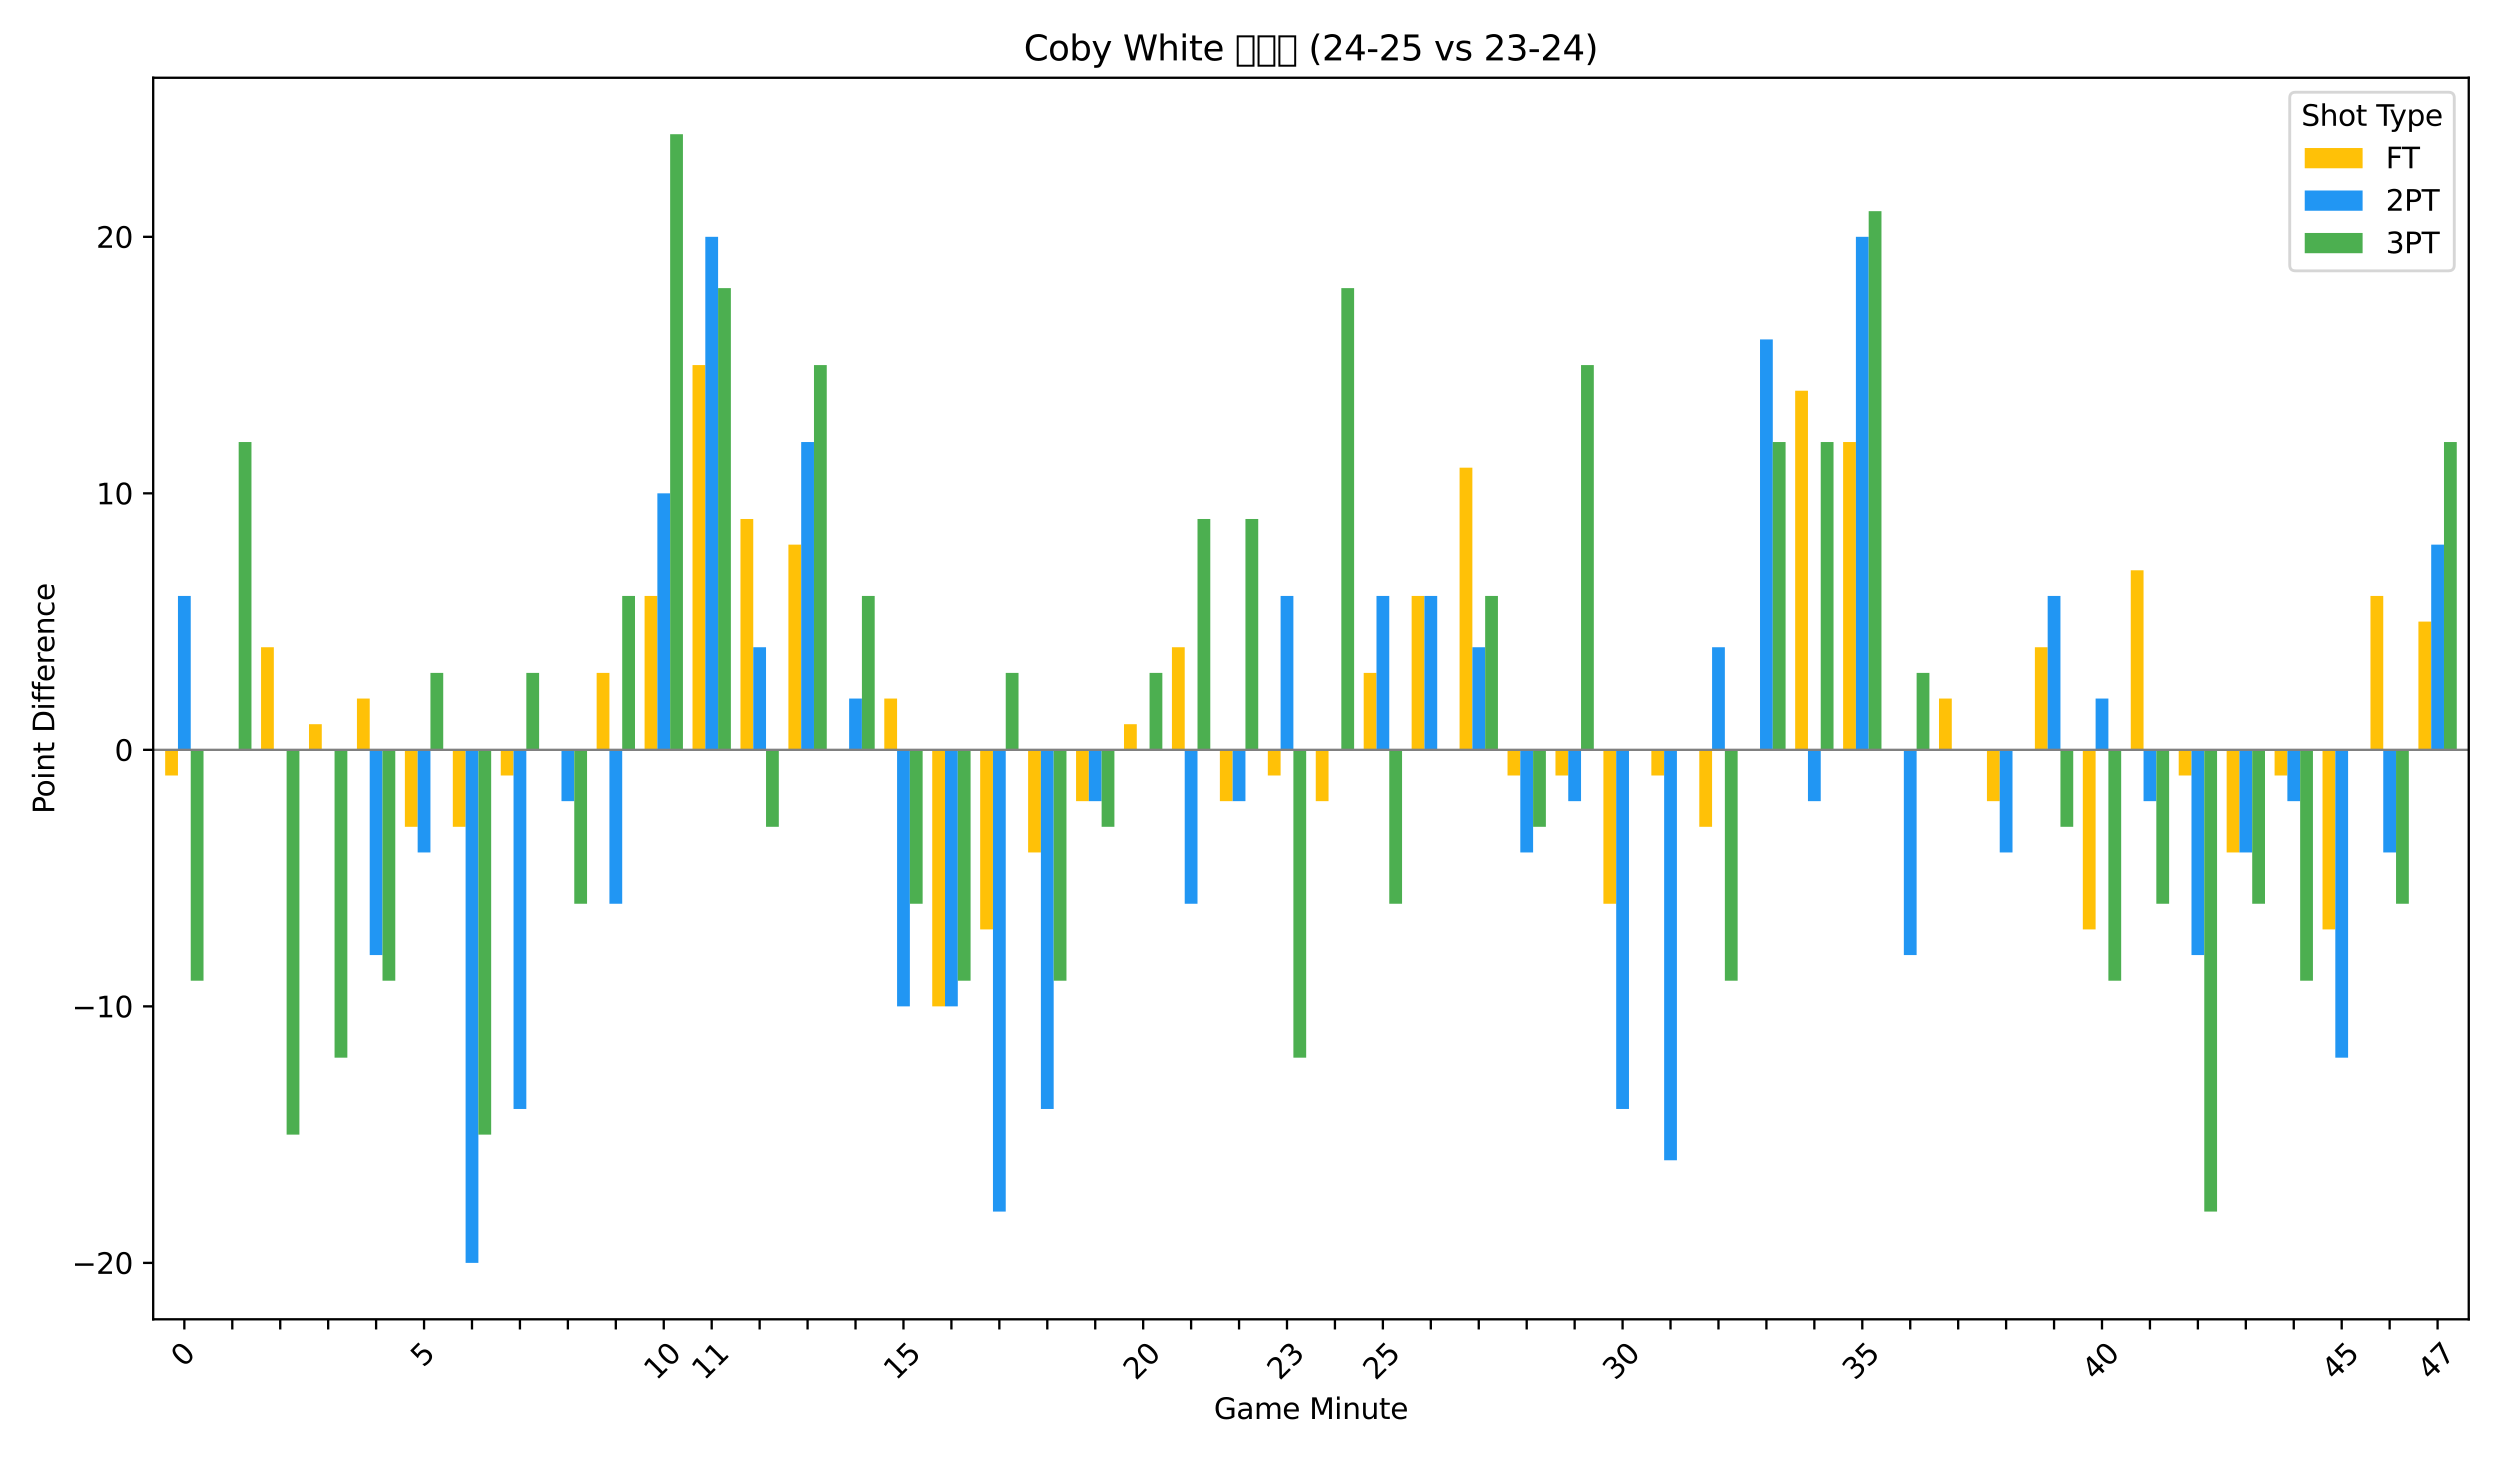 <?xml version="1.0" encoding="utf-8" standalone="no"?>
<!DOCTYPE svg PUBLIC "-//W3C//DTD SVG 1.1//EN"
  "http://www.w3.org/Graphics/SVG/1.1/DTD/svg11.dtd">
<svg xmlns:xlink="http://www.w3.org/1999/xlink" width="864pt" height="504pt" viewBox="0 0 864 504" xmlns="http://www.w3.org/2000/svg" version="1.1">
 <defs>
  <style type="text/css">*{stroke-linejoin: round; stroke-linecap: butt}</style>
 </defs>
 <g id="figure_1">
  <g id="patch_1">
   <path d="M 0 504 
L 864 504 
L 864 0 
L 0 0 
z
" style="fill: #ffffff"/>
  </g>
  <g id="axes_1">
   <g id="patch_2">
    <path d="M 52.94 455.956 
L 853.2 455.956 
L 853.2 26.88 
L 52.94 26.88 
z
" style="fill: #ffffff"/>
   </g>
   <g id="patch_3">
    <path d="M 57.082 259.148 
L 61.5 259.148 
L 61.5 268.013 
L 57.082 268.013 
z
" clip-path="url(#pca1359a732)" style="fill: #ffc107"/>
   </g>
   <g id="patch_4">
    <path d="M 73.651 259.148 
L 78.069 259.148 
L 78.069 259.148 
L 73.651 259.148 
z
" clip-path="url(#pca1359a732)" style="fill: #ffc107"/>
   </g>
   <g id="patch_5">
    <path d="M 90.219 259.148 
L 94.637 259.148 
L 94.637 223.687 
L 90.219 223.687 
z
" clip-path="url(#pca1359a732)" style="fill: #ffc107"/>
   </g>
   <g id="patch_6">
    <path d="M 106.788 259.148 
L 111.206 259.148 
L 111.206 250.283 
L 106.788 250.283 
z
" clip-path="url(#pca1359a732)" style="fill: #ffc107"/>
   </g>
   <g id="patch_7">
    <path d="M 123.356 259.148 
L 127.775 259.148 
L 127.775 241.418 
L 123.356 241.418 
z
" clip-path="url(#pca1359a732)" style="fill: #ffc107"/>
   </g>
   <g id="patch_8">
    <path d="M 139.925 259.148 
L 144.343 259.148 
L 144.343 285.744 
L 139.925 285.744 
z
" clip-path="url(#pca1359a732)" style="fill: #ffc107"/>
   </g>
   <g id="patch_9">
    <path d="M 156.493 259.148 
L 160.912 259.148 
L 160.912 285.744 
L 156.493 285.744 
z
" clip-path="url(#pca1359a732)" style="fill: #ffc107"/>
   </g>
   <g id="patch_10">
    <path d="M 173.062 259.148 
L 177.48 259.148 
L 177.48 268.013 
L 173.062 268.013 
z
" clip-path="url(#pca1359a732)" style="fill: #ffc107"/>
   </g>
   <g id="patch_11">
    <path d="M 189.63 259.148 
L 194.049 259.148 
L 194.049 259.148 
L 189.63 259.148 
z
" clip-path="url(#pca1359a732)" style="fill: #ffc107"/>
   </g>
   <g id="patch_12">
    <path d="M 206.199 259.148 
L 210.617 259.148 
L 210.617 232.553 
L 206.199 232.553 
z
" clip-path="url(#pca1359a732)" style="fill: #ffc107"/>
   </g>
   <g id="patch_13">
    <path d="M 222.767 259.148 
L 227.186 259.148 
L 227.186 205.957 
L 222.767 205.957 
z
" clip-path="url(#pca1359a732)" style="fill: #ffc107"/>
   </g>
   <g id="patch_14">
    <path d="M 239.336 259.148 
L 243.754 259.148 
L 243.754 126.17 
L 239.336 126.17 
z
" clip-path="url(#pca1359a732)" style="fill: #ffc107"/>
   </g>
   <g id="patch_15">
    <path d="M 255.904 259.148 
L 260.323 259.148 
L 260.323 179.361 
L 255.904 179.361 
z
" clip-path="url(#pca1359a732)" style="fill: #ffc107"/>
   </g>
   <g id="patch_16">
    <path d="M 272.473 259.148 
L 276.891 259.148 
L 276.891 188.227 
L 272.473 188.227 
z
" clip-path="url(#pca1359a732)" style="fill: #ffc107"/>
   </g>
   <g id="patch_17">
    <path d="M 289.042 259.148 
L 293.46 259.148 
L 293.46 259.148 
L 289.042 259.148 
z
" clip-path="url(#pca1359a732)" style="fill: #ffc107"/>
   </g>
   <g id="patch_18">
    <path d="M 305.61 259.148 
L 310.028 259.148 
L 310.028 241.418 
L 305.61 241.418 
z
" clip-path="url(#pca1359a732)" style="fill: #ffc107"/>
   </g>
   <g id="patch_19">
    <path d="M 322.179 259.148 
L 326.597 259.148 
L 326.597 347.8 
L 322.179 347.8 
z
" clip-path="url(#pca1359a732)" style="fill: #ffc107"/>
   </g>
   <g id="patch_20">
    <path d="M 338.747 259.148 
L 343.165 259.148 
L 343.165 321.205 
L 338.747 321.205 
z
" clip-path="url(#pca1359a732)" style="fill: #ffc107"/>
   </g>
   <g id="patch_21">
    <path d="M 355.316 259.148 
L 359.734 259.148 
L 359.734 294.609 
L 355.316 294.609 
z
" clip-path="url(#pca1359a732)" style="fill: #ffc107"/>
   </g>
   <g id="patch_22">
    <path d="M 371.884 259.148 
L 376.302 259.148 
L 376.302 276.879 
L 371.884 276.879 
z
" clip-path="url(#pca1359a732)" style="fill: #ffc107"/>
   </g>
   <g id="patch_23">
    <path d="M 388.453 259.148 
L 392.871 259.148 
L 392.871 250.283 
L 388.453 250.283 
z
" clip-path="url(#pca1359a732)" style="fill: #ffc107"/>
   </g>
   <g id="patch_24">
    <path d="M 405.021 259.148 
L 409.44 259.148 
L 409.44 223.687 
L 405.021 223.687 
z
" clip-path="url(#pca1359a732)" style="fill: #ffc107"/>
   </g>
   <g id="patch_25">
    <path d="M 421.59 259.148 
L 426.008 259.148 
L 426.008 276.879 
L 421.59 276.879 
z
" clip-path="url(#pca1359a732)" style="fill: #ffc107"/>
   </g>
   <g id="patch_26">
    <path d="M 438.158 259.148 
L 442.577 259.148 
L 442.577 268.013 
L 438.158 268.013 
z
" clip-path="url(#pca1359a732)" style="fill: #ffc107"/>
   </g>
   <g id="patch_27">
    <path d="M 454.727 259.148 
L 459.145 259.148 
L 459.145 276.879 
L 454.727 276.879 
z
" clip-path="url(#pca1359a732)" style="fill: #ffc107"/>
   </g>
   <g id="patch_28">
    <path d="M 471.295 259.148 
L 475.714 259.148 
L 475.714 232.553 
L 471.295 232.553 
z
" clip-path="url(#pca1359a732)" style="fill: #ffc107"/>
   </g>
   <g id="patch_29">
    <path d="M 487.864 259.148 
L 492.282 259.148 
L 492.282 205.957 
L 487.864 205.957 
z
" clip-path="url(#pca1359a732)" style="fill: #ffc107"/>
   </g>
   <g id="patch_30">
    <path d="M 504.432 259.148 
L 508.851 259.148 
L 508.851 161.631 
L 504.432 161.631 
z
" clip-path="url(#pca1359a732)" style="fill: #ffc107"/>
   </g>
   <g id="patch_31">
    <path d="M 521.001 259.148 
L 525.419 259.148 
L 525.419 268.013 
L 521.001 268.013 
z
" clip-path="url(#pca1359a732)" style="fill: #ffc107"/>
   </g>
   <g id="patch_32">
    <path d="M 537.57 259.148 
L 541.988 259.148 
L 541.988 268.013 
L 537.57 268.013 
z
" clip-path="url(#pca1359a732)" style="fill: #ffc107"/>
   </g>
   <g id="patch_33">
    <path d="M 554.138 259.148 
L 558.556 259.148 
L 558.556 312.339 
L 554.138 312.339 
z
" clip-path="url(#pca1359a732)" style="fill: #ffc107"/>
   </g>
   <g id="patch_34">
    <path d="M 570.707 259.148 
L 575.125 259.148 
L 575.125 268.013 
L 570.707 268.013 
z
" clip-path="url(#pca1359a732)" style="fill: #ffc107"/>
   </g>
   <g id="patch_35">
    <path d="M 587.275 259.148 
L 591.693 259.148 
L 591.693 285.744 
L 587.275 285.744 
z
" clip-path="url(#pca1359a732)" style="fill: #ffc107"/>
   </g>
   <g id="patch_36">
    <path d="M 603.844 259.148 
L 608.262 259.148 
L 608.262 259.148 
L 603.844 259.148 
z
" clip-path="url(#pca1359a732)" style="fill: #ffc107"/>
   </g>
   <g id="patch_37">
    <path d="M 620.412 259.148 
L 624.83 259.148 
L 624.83 135.035 
L 620.412 135.035 
z
" clip-path="url(#pca1359a732)" style="fill: #ffc107"/>
   </g>
   <g id="patch_38">
    <path d="M 636.981 259.148 
L 641.399 259.148 
L 641.399 152.766 
L 636.981 152.766 
z
" clip-path="url(#pca1359a732)" style="fill: #ffc107"/>
   </g>
   <g id="patch_39">
    <path d="M 653.549 259.148 
L 657.967 259.148 
L 657.967 259.148 
L 653.549 259.148 
z
" clip-path="url(#pca1359a732)" style="fill: #ffc107"/>
   </g>
   <g id="patch_40">
    <path d="M 670.118 259.148 
L 674.536 259.148 
L 674.536 241.418 
L 670.118 241.418 
z
" clip-path="url(#pca1359a732)" style="fill: #ffc107"/>
   </g>
   <g id="patch_41">
    <path d="M 686.686 259.148 
L 691.105 259.148 
L 691.105 276.879 
L 686.686 276.879 
z
" clip-path="url(#pca1359a732)" style="fill: #ffc107"/>
   </g>
   <g id="patch_42">
    <path d="M 703.255 259.148 
L 707.673 259.148 
L 707.673 223.687 
L 703.255 223.687 
z
" clip-path="url(#pca1359a732)" style="fill: #ffc107"/>
   </g>
   <g id="patch_43">
    <path d="M 719.823 259.148 
L 724.242 259.148 
L 724.242 321.205 
L 719.823 321.205 
z
" clip-path="url(#pca1359a732)" style="fill: #ffc107"/>
   </g>
   <g id="patch_44">
    <path d="M 736.392 259.148 
L 740.81 259.148 
L 740.81 197.092 
L 736.392 197.092 
z
" clip-path="url(#pca1359a732)" style="fill: #ffc107"/>
   </g>
   <g id="patch_45">
    <path d="M 752.96 259.148 
L 757.379 259.148 
L 757.379 268.013 
L 752.96 268.013 
z
" clip-path="url(#pca1359a732)" style="fill: #ffc107"/>
   </g>
   <g id="patch_46">
    <path d="M 769.529 259.148 
L 773.947 259.148 
L 773.947 294.609 
L 769.529 294.609 
z
" clip-path="url(#pca1359a732)" style="fill: #ffc107"/>
   </g>
   <g id="patch_47">
    <path d="M 786.097 259.148 
L 790.516 259.148 
L 790.516 268.013 
L 786.097 268.013 
z
" clip-path="url(#pca1359a732)" style="fill: #ffc107"/>
   </g>
   <g id="patch_48">
    <path d="M 802.666 259.148 
L 807.084 259.148 
L 807.084 321.205 
L 802.666 321.205 
z
" clip-path="url(#pca1359a732)" style="fill: #ffc107"/>
   </g>
   <g id="patch_49">
    <path d="M 819.235 259.148 
L 823.653 259.148 
L 823.653 205.957 
L 819.235 205.957 
z
" clip-path="url(#pca1359a732)" style="fill: #ffc107"/>
   </g>
   <g id="patch_50">
    <path d="M 835.803 259.148 
L 840.221 259.148 
L 840.221 214.822 
L 835.803 214.822 
z
" clip-path="url(#pca1359a732)" style="fill: #ffc107"/>
   </g>
   <g id="patch_51">
    <path d="M 61.5 259.148 
L 65.919 259.148 
L 65.919 205.957 
L 61.5 205.957 
z
" clip-path="url(#pca1359a732)" style="fill: #2196f3"/>
   </g>
   <g id="patch_52">
    <path d="M 78.069 259.148 
L 82.487 259.148 
L 82.487 259.148 
L 78.069 259.148 
z
" clip-path="url(#pca1359a732)" style="fill: #2196f3"/>
   </g>
   <g id="patch_53">
    <path d="M 94.637 259.148 
L 99.056 259.148 
L 99.056 259.148 
L 94.637 259.148 
z
" clip-path="url(#pca1359a732)" style="fill: #2196f3"/>
   </g>
   <g id="patch_54">
    <path d="M 111.206 259.148 
L 115.624 259.148 
L 115.624 259.148 
L 111.206 259.148 
z
" clip-path="url(#pca1359a732)" style="fill: #2196f3"/>
   </g>
   <g id="patch_55">
    <path d="M 127.775 259.148 
L 132.193 259.148 
L 132.193 330.07 
L 127.775 330.07 
z
" clip-path="url(#pca1359a732)" style="fill: #2196f3"/>
   </g>
   <g id="patch_56">
    <path d="M 144.343 259.148 
L 148.761 259.148 
L 148.761 294.609 
L 144.343 294.609 
z
" clip-path="url(#pca1359a732)" style="fill: #2196f3"/>
   </g>
   <g id="patch_57">
    <path d="M 160.912 259.148 
L 165.33 259.148 
L 165.33 436.452 
L 160.912 436.452 
z
" clip-path="url(#pca1359a732)" style="fill: #2196f3"/>
   </g>
   <g id="patch_58">
    <path d="M 177.48 259.148 
L 181.898 259.148 
L 181.898 383.261 
L 177.48 383.261 
z
" clip-path="url(#pca1359a732)" style="fill: #2196f3"/>
   </g>
   <g id="patch_59">
    <path d="M 194.049 259.148 
L 198.467 259.148 
L 198.467 276.879 
L 194.049 276.879 
z
" clip-path="url(#pca1359a732)" style="fill: #2196f3"/>
   </g>
   <g id="patch_60">
    <path d="M 210.617 259.148 
L 215.035 259.148 
L 215.035 312.339 
L 210.617 312.339 
z
" clip-path="url(#pca1359a732)" style="fill: #2196f3"/>
   </g>
   <g id="patch_61">
    <path d="M 227.186 259.148 
L 231.604 259.148 
L 231.604 170.496 
L 227.186 170.496 
z
" clip-path="url(#pca1359a732)" style="fill: #2196f3"/>
   </g>
   <g id="patch_62">
    <path d="M 243.754 259.148 
L 248.173 259.148 
L 248.173 81.844 
L 243.754 81.844 
z
" clip-path="url(#pca1359a732)" style="fill: #2196f3"/>
   </g>
   <g id="patch_63">
    <path d="M 260.323 259.148 
L 264.741 259.148 
L 264.741 223.687 
L 260.323 223.687 
z
" clip-path="url(#pca1359a732)" style="fill: #2196f3"/>
   </g>
   <g id="patch_64">
    <path d="M 276.891 259.148 
L 281.31 259.148 
L 281.31 152.766 
L 276.891 152.766 
z
" clip-path="url(#pca1359a732)" style="fill: #2196f3"/>
   </g>
   <g id="patch_65">
    <path d="M 293.46 259.148 
L 297.878 259.148 
L 297.878 241.418 
L 293.46 241.418 
z
" clip-path="url(#pca1359a732)" style="fill: #2196f3"/>
   </g>
   <g id="patch_66">
    <path d="M 310.028 259.148 
L 314.447 259.148 
L 314.447 347.8 
L 310.028 347.8 
z
" clip-path="url(#pca1359a732)" style="fill: #2196f3"/>
   </g>
   <g id="patch_67">
    <path d="M 326.597 259.148 
L 331.015 259.148 
L 331.015 347.8 
L 326.597 347.8 
z
" clip-path="url(#pca1359a732)" style="fill: #2196f3"/>
   </g>
   <g id="patch_68">
    <path d="M 343.165 259.148 
L 347.584 259.148 
L 347.584 418.722 
L 343.165 418.722 
z
" clip-path="url(#pca1359a732)" style="fill: #2196f3"/>
   </g>
   <g id="patch_69">
    <path d="M 359.734 259.148 
L 364.152 259.148 
L 364.152 383.261 
L 359.734 383.261 
z
" clip-path="url(#pca1359a732)" style="fill: #2196f3"/>
   </g>
   <g id="patch_70">
    <path d="M 376.302 259.148 
L 380.721 259.148 
L 380.721 276.879 
L 376.302 276.879 
z
" clip-path="url(#pca1359a732)" style="fill: #2196f3"/>
   </g>
   <g id="patch_71">
    <path d="M 392.871 259.148 
L 397.289 259.148 
L 397.289 259.148 
L 392.871 259.148 
z
" clip-path="url(#pca1359a732)" style="fill: #2196f3"/>
   </g>
   <g id="patch_72">
    <path d="M 409.44 259.148 
L 413.858 259.148 
L 413.858 312.339 
L 409.44 312.339 
z
" clip-path="url(#pca1359a732)" style="fill: #2196f3"/>
   </g>
   <g id="patch_73">
    <path d="M 426.008 259.148 
L 430.426 259.148 
L 430.426 276.879 
L 426.008 276.879 
z
" clip-path="url(#pca1359a732)" style="fill: #2196f3"/>
   </g>
   <g id="patch_74">
    <path d="M 442.577 259.148 
L 446.995 259.148 
L 446.995 205.957 
L 442.577 205.957 
z
" clip-path="url(#pca1359a732)" style="fill: #2196f3"/>
   </g>
   <g id="patch_75">
    <path d="M 459.145 259.148 
L 463.563 259.148 
L 463.563 259.148 
L 459.145 259.148 
z
" clip-path="url(#pca1359a732)" style="fill: #2196f3"/>
   </g>
   <g id="patch_76">
    <path d="M 475.714 259.148 
L 480.132 259.148 
L 480.132 205.957 
L 475.714 205.957 
z
" clip-path="url(#pca1359a732)" style="fill: #2196f3"/>
   </g>
   <g id="patch_77">
    <path d="M 492.282 259.148 
L 496.7 259.148 
L 496.7 205.957 
L 492.282 205.957 
z
" clip-path="url(#pca1359a732)" style="fill: #2196f3"/>
   </g>
   <g id="patch_78">
    <path d="M 508.851 259.148 
L 513.269 259.148 
L 513.269 223.687 
L 508.851 223.687 
z
" clip-path="url(#pca1359a732)" style="fill: #2196f3"/>
   </g>
   <g id="patch_79">
    <path d="M 525.419 259.148 
L 529.838 259.148 
L 529.838 294.609 
L 525.419 294.609 
z
" clip-path="url(#pca1359a732)" style="fill: #2196f3"/>
   </g>
   <g id="patch_80">
    <path d="M 541.988 259.148 
L 546.406 259.148 
L 546.406 276.879 
L 541.988 276.879 
z
" clip-path="url(#pca1359a732)" style="fill: #2196f3"/>
   </g>
   <g id="patch_81">
    <path d="M 558.556 259.148 
L 562.975 259.148 
L 562.975 383.261 
L 558.556 383.261 
z
" clip-path="url(#pca1359a732)" style="fill: #2196f3"/>
   </g>
   <g id="patch_82">
    <path d="M 575.125 259.148 
L 579.543 259.148 
L 579.543 400.991 
L 575.125 400.991 
z
" clip-path="url(#pca1359a732)" style="fill: #2196f3"/>
   </g>
   <g id="patch_83">
    <path d="M 591.693 259.148 
L 596.112 259.148 
L 596.112 223.687 
L 591.693 223.687 
z
" clip-path="url(#pca1359a732)" style="fill: #2196f3"/>
   </g>
   <g id="patch_84">
    <path d="M 608.262 259.148 
L 612.68 259.148 
L 612.68 117.305 
L 608.262 117.305 
z
" clip-path="url(#pca1359a732)" style="fill: #2196f3"/>
   </g>
   <g id="patch_85">
    <path d="M 624.83 259.148 
L 629.249 259.148 
L 629.249 276.879 
L 624.83 276.879 
z
" clip-path="url(#pca1359a732)" style="fill: #2196f3"/>
   </g>
   <g id="patch_86">
    <path d="M 641.399 259.148 
L 645.817 259.148 
L 645.817 81.844 
L 641.399 81.844 
z
" clip-path="url(#pca1359a732)" style="fill: #2196f3"/>
   </g>
   <g id="patch_87">
    <path d="M 657.967 259.148 
L 662.386 259.148 
L 662.386 330.07 
L 657.967 330.07 
z
" clip-path="url(#pca1359a732)" style="fill: #2196f3"/>
   </g>
   <g id="patch_88">
    <path d="M 674.536 259.148 
L 678.954 259.148 
L 678.954 259.148 
L 674.536 259.148 
z
" clip-path="url(#pca1359a732)" style="fill: #2196f3"/>
   </g>
   <g id="patch_89">
    <path d="M 691.105 259.148 
L 695.523 259.148 
L 695.523 294.609 
L 691.105 294.609 
z
" clip-path="url(#pca1359a732)" style="fill: #2196f3"/>
   </g>
   <g id="patch_90">
    <path d="M 707.673 259.148 
L 712.091 259.148 
L 712.091 205.957 
L 707.673 205.957 
z
" clip-path="url(#pca1359a732)" style="fill: #2196f3"/>
   </g>
   <g id="patch_91">
    <path d="M 724.242 259.148 
L 728.66 259.148 
L 728.66 241.418 
L 724.242 241.418 
z
" clip-path="url(#pca1359a732)" style="fill: #2196f3"/>
   </g>
   <g id="patch_92">
    <path d="M 740.81 259.148 
L 745.228 259.148 
L 745.228 276.879 
L 740.81 276.879 
z
" clip-path="url(#pca1359a732)" style="fill: #2196f3"/>
   </g>
   <g id="patch_93">
    <path d="M 757.379 259.148 
L 761.797 259.148 
L 761.797 330.07 
L 757.379 330.07 
z
" clip-path="url(#pca1359a732)" style="fill: #2196f3"/>
   </g>
   <g id="patch_94">
    <path d="M 773.947 259.148 
L 778.365 259.148 
L 778.365 294.609 
L 773.947 294.609 
z
" clip-path="url(#pca1359a732)" style="fill: #2196f3"/>
   </g>
   <g id="patch_95">
    <path d="M 790.516 259.148 
L 794.934 259.148 
L 794.934 276.879 
L 790.516 276.879 
z
" clip-path="url(#pca1359a732)" style="fill: #2196f3"/>
   </g>
   <g id="patch_96">
    <path d="M 807.084 259.148 
L 811.503 259.148 
L 811.503 365.531 
L 807.084 365.531 
z
" clip-path="url(#pca1359a732)" style="fill: #2196f3"/>
   </g>
   <g id="patch_97">
    <path d="M 823.653 259.148 
L 828.071 259.148 
L 828.071 294.609 
L 823.653 294.609 
z
" clip-path="url(#pca1359a732)" style="fill: #2196f3"/>
   </g>
   <g id="patch_98">
    <path d="M 840.221 259.148 
L 844.64 259.148 
L 844.64 188.227 
L 840.221 188.227 
z
" clip-path="url(#pca1359a732)" style="fill: #2196f3"/>
   </g>
   <g id="patch_99">
    <path d="M 65.919 259.148 
L 70.337 259.148 
L 70.337 338.935 
L 65.919 338.935 
z
" clip-path="url(#pca1359a732)" style="fill: #4caf50"/>
   </g>
   <g id="patch_100">
    <path d="M 82.487 259.148 
L 86.905 259.148 
L 86.905 152.766 
L 82.487 152.766 
z
" clip-path="url(#pca1359a732)" style="fill: #4caf50"/>
   </g>
   <g id="patch_101">
    <path d="M 99.056 259.148 
L 103.474 259.148 
L 103.474 392.126 
L 99.056 392.126 
z
" clip-path="url(#pca1359a732)" style="fill: #4caf50"/>
   </g>
   <g id="patch_102">
    <path d="M 115.624 259.148 
L 120.043 259.148 
L 120.043 365.531 
L 115.624 365.531 
z
" clip-path="url(#pca1359a732)" style="fill: #4caf50"/>
   </g>
   <g id="patch_103">
    <path d="M 132.193 259.148 
L 136.611 259.148 
L 136.611 338.935 
L 132.193 338.935 
z
" clip-path="url(#pca1359a732)" style="fill: #4caf50"/>
   </g>
   <g id="patch_104">
    <path d="M 148.761 259.148 
L 153.18 259.148 
L 153.18 232.553 
L 148.761 232.553 
z
" clip-path="url(#pca1359a732)" style="fill: #4caf50"/>
   </g>
   <g id="patch_105">
    <path d="M 165.33 259.148 
L 169.748 259.148 
L 169.748 392.126 
L 165.33 392.126 
z
" clip-path="url(#pca1359a732)" style="fill: #4caf50"/>
   </g>
   <g id="patch_106">
    <path d="M 181.898 259.148 
L 186.317 259.148 
L 186.317 232.553 
L 181.898 232.553 
z
" clip-path="url(#pca1359a732)" style="fill: #4caf50"/>
   </g>
   <g id="patch_107">
    <path d="M 198.467 259.148 
L 202.885 259.148 
L 202.885 312.339 
L 198.467 312.339 
z
" clip-path="url(#pca1359a732)" style="fill: #4caf50"/>
   </g>
   <g id="patch_108">
    <path d="M 215.035 259.148 
L 219.454 259.148 
L 219.454 205.957 
L 215.035 205.957 
z
" clip-path="url(#pca1359a732)" style="fill: #4caf50"/>
   </g>
   <g id="patch_109">
    <path d="M 231.604 259.148 
L 236.022 259.148 
L 236.022 46.383 
L 231.604 46.383 
z
" clip-path="url(#pca1359a732)" style="fill: #4caf50"/>
   </g>
   <g id="patch_110">
    <path d="M 248.173 259.148 
L 252.591 259.148 
L 252.591 99.575 
L 248.173 99.575 
z
" clip-path="url(#pca1359a732)" style="fill: #4caf50"/>
   </g>
   <g id="patch_111">
    <path d="M 264.741 259.148 
L 269.159 259.148 
L 269.159 285.744 
L 264.741 285.744 
z
" clip-path="url(#pca1359a732)" style="fill: #4caf50"/>
   </g>
   <g id="patch_112">
    <path d="M 281.31 259.148 
L 285.728 259.148 
L 285.728 126.17 
L 281.31 126.17 
z
" clip-path="url(#pca1359a732)" style="fill: #4caf50"/>
   </g>
   <g id="patch_113">
    <path d="M 297.878 259.148 
L 302.296 259.148 
L 302.296 205.957 
L 297.878 205.957 
z
" clip-path="url(#pca1359a732)" style="fill: #4caf50"/>
   </g>
   <g id="patch_114">
    <path d="M 314.447 259.148 
L 318.865 259.148 
L 318.865 312.339 
L 314.447 312.339 
z
" clip-path="url(#pca1359a732)" style="fill: #4caf50"/>
   </g>
   <g id="patch_115">
    <path d="M 331.015 259.148 
L 335.433 259.148 
L 335.433 338.935 
L 331.015 338.935 
z
" clip-path="url(#pca1359a732)" style="fill: #4caf50"/>
   </g>
   <g id="patch_116">
    <path d="M 347.584 259.148 
L 352.002 259.148 
L 352.002 232.553 
L 347.584 232.553 
z
" clip-path="url(#pca1359a732)" style="fill: #4caf50"/>
   </g>
   <g id="patch_117">
    <path d="M 364.152 259.148 
L 368.57 259.148 
L 368.57 338.935 
L 364.152 338.935 
z
" clip-path="url(#pca1359a732)" style="fill: #4caf50"/>
   </g>
   <g id="patch_118">
    <path d="M 380.721 259.148 
L 385.139 259.148 
L 385.139 285.744 
L 380.721 285.744 
z
" clip-path="url(#pca1359a732)" style="fill: #4caf50"/>
   </g>
   <g id="patch_119">
    <path d="M 397.289 259.148 
L 401.708 259.148 
L 401.708 232.553 
L 397.289 232.553 
z
" clip-path="url(#pca1359a732)" style="fill: #4caf50"/>
   </g>
   <g id="patch_120">
    <path d="M 413.858 259.148 
L 418.276 259.148 
L 418.276 179.361 
L 413.858 179.361 
z
" clip-path="url(#pca1359a732)" style="fill: #4caf50"/>
   </g>
   <g id="patch_121">
    <path d="M 430.426 259.148 
L 434.845 259.148 
L 434.845 179.361 
L 430.426 179.361 
z
" clip-path="url(#pca1359a732)" style="fill: #4caf50"/>
   </g>
   <g id="patch_122">
    <path d="M 446.995 259.148 
L 451.413 259.148 
L 451.413 365.531 
L 446.995 365.531 
z
" clip-path="url(#pca1359a732)" style="fill: #4caf50"/>
   </g>
   <g id="patch_123">
    <path d="M 463.563 259.148 
L 467.982 259.148 
L 467.982 99.575 
L 463.563 99.575 
z
" clip-path="url(#pca1359a732)" style="fill: #4caf50"/>
   </g>
   <g id="patch_124">
    <path d="M 480.132 259.148 
L 484.55 259.148 
L 484.55 312.339 
L 480.132 312.339 
z
" clip-path="url(#pca1359a732)" style="fill: #4caf50"/>
   </g>
   <g id="patch_125">
    <path d="M 496.7 259.148 
L 501.119 259.148 
L 501.119 259.148 
L 496.7 259.148 
z
" clip-path="url(#pca1359a732)" style="fill: #4caf50"/>
   </g>
   <g id="patch_126">
    <path d="M 513.269 259.148 
L 517.687 259.148 
L 517.687 205.957 
L 513.269 205.957 
z
" clip-path="url(#pca1359a732)" style="fill: #4caf50"/>
   </g>
   <g id="patch_127">
    <path d="M 529.838 259.148 
L 534.256 259.148 
L 534.256 285.744 
L 529.838 285.744 
z
" clip-path="url(#pca1359a732)" style="fill: #4caf50"/>
   </g>
   <g id="patch_128">
    <path d="M 546.406 259.148 
L 550.824 259.148 
L 550.824 126.17 
L 546.406 126.17 
z
" clip-path="url(#pca1359a732)" style="fill: #4caf50"/>
   </g>
   <g id="patch_129">
    <path d="M 562.975 259.148 
L 567.393 259.148 
L 567.393 259.148 
L 562.975 259.148 
z
" clip-path="url(#pca1359a732)" style="fill: #4caf50"/>
   </g>
   <g id="patch_130">
    <path d="M 579.543 259.148 
L 583.961 259.148 
L 583.961 259.148 
L 579.543 259.148 
z
" clip-path="url(#pca1359a732)" style="fill: #4caf50"/>
   </g>
   <g id="patch_131">
    <path d="M 596.112 259.148 
L 600.53 259.148 
L 600.53 338.935 
L 596.112 338.935 
z
" clip-path="url(#pca1359a732)" style="fill: #4caf50"/>
   </g>
   <g id="patch_132">
    <path d="M 612.68 259.148 
L 617.098 259.148 
L 617.098 152.766 
L 612.68 152.766 
z
" clip-path="url(#pca1359a732)" style="fill: #4caf50"/>
   </g>
   <g id="patch_133">
    <path d="M 629.249 259.148 
L 633.667 259.148 
L 633.667 152.766 
L 629.249 152.766 
z
" clip-path="url(#pca1359a732)" style="fill: #4caf50"/>
   </g>
   <g id="patch_134">
    <path d="M 645.817 259.148 
L 650.236 259.148 
L 650.236 72.979 
L 645.817 72.979 
z
" clip-path="url(#pca1359a732)" style="fill: #4caf50"/>
   </g>
   <g id="patch_135">
    <path d="M 662.386 259.148 
L 666.804 259.148 
L 666.804 232.553 
L 662.386 232.553 
z
" clip-path="url(#pca1359a732)" style="fill: #4caf50"/>
   </g>
   <g id="patch_136">
    <path d="M 678.954 259.148 
L 683.373 259.148 
L 683.373 259.148 
L 678.954 259.148 
z
" clip-path="url(#pca1359a732)" style="fill: #4caf50"/>
   </g>
   <g id="patch_137">
    <path d="M 695.523 259.148 
L 699.941 259.148 
L 699.941 259.148 
L 695.523 259.148 
z
" clip-path="url(#pca1359a732)" style="fill: #4caf50"/>
   </g>
   <g id="patch_138">
    <path d="M 712.091 259.148 
L 716.51 259.148 
L 716.51 285.744 
L 712.091 285.744 
z
" clip-path="url(#pca1359a732)" style="fill: #4caf50"/>
   </g>
   <g id="patch_139">
    <path d="M 728.66 259.148 
L 733.078 259.148 
L 733.078 338.935 
L 728.66 338.935 
z
" clip-path="url(#pca1359a732)" style="fill: #4caf50"/>
   </g>
   <g id="patch_140">
    <path d="M 745.228 259.148 
L 749.647 259.148 
L 749.647 312.339 
L 745.228 312.339 
z
" clip-path="url(#pca1359a732)" style="fill: #4caf50"/>
   </g>
   <g id="patch_141">
    <path d="M 761.797 259.148 
L 766.215 259.148 
L 766.215 418.722 
L 761.797 418.722 
z
" clip-path="url(#pca1359a732)" style="fill: #4caf50"/>
   </g>
   <g id="patch_142">
    <path d="M 778.365 259.148 
L 782.784 259.148 
L 782.784 312.339 
L 778.365 312.339 
z
" clip-path="url(#pca1359a732)" style="fill: #4caf50"/>
   </g>
   <g id="patch_143">
    <path d="M 794.934 259.148 
L 799.352 259.148 
L 799.352 338.935 
L 794.934 338.935 
z
" clip-path="url(#pca1359a732)" style="fill: #4caf50"/>
   </g>
   <g id="patch_144">
    <path d="M 811.503 259.148 
L 815.921 259.148 
L 815.921 259.148 
L 811.503 259.148 
z
" clip-path="url(#pca1359a732)" style="fill: #4caf50"/>
   </g>
   <g id="patch_145">
    <path d="M 828.071 259.148 
L 832.489 259.148 
L 832.489 312.339 
L 828.071 312.339 
z
" clip-path="url(#pca1359a732)" style="fill: #4caf50"/>
   </g>
   <g id="patch_146">
    <path d="M 844.64 259.148 
L 849.058 259.148 
L 849.058 152.766 
L 844.64 152.766 
z
" clip-path="url(#pca1359a732)" style="fill: #4caf50"/>
   </g>
   <g id="matplotlib.axis_1">
    <g id="xtick_1">
     <g id="line2d_1">
      <defs>
       <path id="mdbcde1391d" d="M 0 0 
L 0 3.5 
" style="stroke: #000000; stroke-width: 0.8"/>
      </defs>
      <g>
       <use xlink:href="#mdbcde1391d" x="63.71" y="455.956" style="stroke: #000000; stroke-width: 0.8"/>
      </g>
     </g>
     <g id="text_1">
      <!-- 0 -->
      <g transform="translate(63.411 472.827) rotate(-45) scale(0.1 -0.1)">
       <defs>
        <path id="DejaVuSans-30" d="M 2034 4250 
Q 1547 4250 1301 3770 
Q 1056 3291 1056 2328 
Q 1056 1369 1301 889 
Q 1547 409 2034 409 
Q 2525 409 2770 889 
Q 3016 1369 3016 2328 
Q 3016 3291 2770 3770 
Q 2525 4250 2034 4250 
z
M 2034 4750 
Q 2819 4750 3233 4129 
Q 3647 3509 3647 2328 
Q 3647 1150 3233 529 
Q 2819 -91 2034 -91 
Q 1250 -91 836 529 
Q 422 1150 422 2328 
Q 422 3509 836 4129 
Q 1250 4750 2034 4750 
z
" transform="scale(0.016)"/>
       </defs>
       <use xlink:href="#DejaVuSans-30"/>
      </g>
     </g>
    </g>
    <g id="xtick_2">
     <g id="line2d_2">
      <g>
       <use xlink:href="#mdbcde1391d" x="80.278" y="455.956" style="stroke: #000000; stroke-width: 0.8"/>
      </g>
     </g>
    </g>
    <g id="xtick_3">
     <g id="line2d_3">
      <g>
       <use xlink:href="#mdbcde1391d" x="96.847" y="455.956" style="stroke: #000000; stroke-width: 0.8"/>
      </g>
     </g>
    </g>
    <g id="xtick_4">
     <g id="line2d_4">
      <g>
       <use xlink:href="#mdbcde1391d" x="113.415" y="455.956" style="stroke: #000000; stroke-width: 0.8"/>
      </g>
     </g>
    </g>
    <g id="xtick_5">
     <g id="line2d_5">
      <g>
       <use xlink:href="#mdbcde1391d" x="129.984" y="455.956" style="stroke: #000000; stroke-width: 0.8"/>
      </g>
     </g>
    </g>
    <g id="xtick_6">
     <g id="line2d_6">
      <g>
       <use xlink:href="#mdbcde1391d" x="146.552" y="455.956" style="stroke: #000000; stroke-width: 0.8"/>
      </g>
     </g>
     <g id="text_2">
      <!-- 5 -->
      <g transform="translate(146.254 472.827) rotate(-45) scale(0.1 -0.1)">
       <defs>
        <path id="DejaVuSans-35" d="M 691 4666 
L 3169 4666 
L 3169 4134 
L 1269 4134 
L 1269 2991 
Q 1406 3038 1543 3061 
Q 1681 3084 1819 3084 
Q 2600 3084 3056 2656 
Q 3513 2228 3513 1497 
Q 3513 744 3044 326 
Q 2575 -91 1722 -91 
Q 1428 -91 1123 -41 
Q 819 9 494 109 
L 494 744 
Q 775 591 1075 516 
Q 1375 441 1709 441 
Q 2250 441 2565 725 
Q 2881 1009 2881 1497 
Q 2881 1984 2565 2268 
Q 2250 2553 1709 2553 
Q 1456 2553 1204 2497 
Q 953 2441 691 2322 
L 691 4666 
z
" transform="scale(0.016)"/>
       </defs>
       <use xlink:href="#DejaVuSans-35"/>
      </g>
     </g>
    </g>
    <g id="xtick_7">
     <g id="line2d_7">
      <g>
       <use xlink:href="#mdbcde1391d" x="163.121" y="455.956" style="stroke: #000000; stroke-width: 0.8"/>
      </g>
     </g>
    </g>
    <g id="xtick_8">
     <g id="line2d_8">
      <g>
       <use xlink:href="#mdbcde1391d" x="179.689" y="455.956" style="stroke: #000000; stroke-width: 0.8"/>
      </g>
     </g>
    </g>
    <g id="xtick_9">
     <g id="line2d_9">
      <g>
       <use xlink:href="#mdbcde1391d" x="196.258" y="455.956" style="stroke: #000000; stroke-width: 0.8"/>
      </g>
     </g>
    </g>
    <g id="xtick_10">
     <g id="line2d_10">
      <g>
       <use xlink:href="#mdbcde1391d" x="212.826" y="455.956" style="stroke: #000000; stroke-width: 0.8"/>
      </g>
     </g>
    </g>
    <g id="xtick_11">
     <g id="line2d_11">
      <g>
       <use xlink:href="#mdbcde1391d" x="229.395" y="455.956" style="stroke: #000000; stroke-width: 0.8"/>
      </g>
     </g>
     <g id="text_3">
      <!-- 10 -->
      <g transform="translate(226.847 477.326) rotate(-45) scale(0.1 -0.1)">
       <defs>
        <path id="DejaVuSans-31" d="M 794 531 
L 1825 531 
L 1825 4091 
L 703 3866 
L 703 4441 
L 1819 4666 
L 2450 4666 
L 2450 531 
L 3481 531 
L 3481 0 
L 794 0 
L 794 531 
z
" transform="scale(0.016)"/>
       </defs>
       <use xlink:href="#DejaVuSans-31"/>
       <use xlink:href="#DejaVuSans-30" transform="translate(63.623 0)"/>
      </g>
     </g>
    </g>
    <g id="xtick_12">
     <g id="line2d_12">
      <g>
       <use xlink:href="#mdbcde1391d" x="245.963" y="455.956" style="stroke: #000000; stroke-width: 0.8"/>
      </g>
     </g>
     <g id="text_4">
      <!-- 11 -->
      <g transform="translate(243.416 477.326) rotate(-45) scale(0.1 -0.1)">
       <use xlink:href="#DejaVuSans-31"/>
       <use xlink:href="#DejaVuSans-31" transform="translate(63.623 0)"/>
      </g>
     </g>
    </g>
    <g id="xtick_13">
     <g id="line2d_13">
      <g>
       <use xlink:href="#mdbcde1391d" x="262.532" y="455.956" style="stroke: #000000; stroke-width: 0.8"/>
      </g>
     </g>
    </g>
    <g id="xtick_14">
     <g id="line2d_14">
      <g>
       <use xlink:href="#mdbcde1391d" x="279.1" y="455.956" style="stroke: #000000; stroke-width: 0.8"/>
      </g>
     </g>
    </g>
    <g id="xtick_15">
     <g id="line2d_15">
      <g>
       <use xlink:href="#mdbcde1391d" x="295.669" y="455.956" style="stroke: #000000; stroke-width: 0.8"/>
      </g>
     </g>
    </g>
    <g id="xtick_16">
     <g id="line2d_16">
      <g>
       <use xlink:href="#mdbcde1391d" x="312.237" y="455.956" style="stroke: #000000; stroke-width: 0.8"/>
      </g>
     </g>
     <g id="text_5">
      <!-- 15 -->
      <g transform="translate(309.69 477.326) rotate(-45) scale(0.1 -0.1)">
       <use xlink:href="#DejaVuSans-31"/>
       <use xlink:href="#DejaVuSans-35" transform="translate(63.623 0)"/>
      </g>
     </g>
    </g>
    <g id="xtick_17">
     <g id="line2d_17">
      <g>
       <use xlink:href="#mdbcde1391d" x="328.806" y="455.956" style="stroke: #000000; stroke-width: 0.8"/>
      </g>
     </g>
    </g>
    <g id="xtick_18">
     <g id="line2d_18">
      <g>
       <use xlink:href="#mdbcde1391d" x="345.375" y="455.956" style="stroke: #000000; stroke-width: 0.8"/>
      </g>
     </g>
    </g>
    <g id="xtick_19">
     <g id="line2d_19">
      <g>
       <use xlink:href="#mdbcde1391d" x="361.943" y="455.956" style="stroke: #000000; stroke-width: 0.8"/>
      </g>
     </g>
    </g>
    <g id="xtick_20">
     <g id="line2d_20">
      <g>
       <use xlink:href="#mdbcde1391d" x="378.512" y="455.956" style="stroke: #000000; stroke-width: 0.8"/>
      </g>
     </g>
    </g>
    <g id="xtick_21">
     <g id="line2d_21">
      <g>
       <use xlink:href="#mdbcde1391d" x="395.08" y="455.956" style="stroke: #000000; stroke-width: 0.8"/>
      </g>
     </g>
     <g id="text_6">
      <!-- 20 -->
      <g transform="translate(392.532 477.326) rotate(-45) scale(0.1 -0.1)">
       <defs>
        <path id="DejaVuSans-32" d="M 1228 531 
L 3431 531 
L 3431 0 
L 469 0 
L 469 531 
Q 828 903 1448 1529 
Q 2069 2156 2228 2338 
Q 2531 2678 2651 2914 
Q 2772 3150 2772 3378 
Q 2772 3750 2511 3984 
Q 2250 4219 1831 4219 
Q 1534 4219 1204 4116 
Q 875 4013 500 3803 
L 500 4441 
Q 881 4594 1212 4672 
Q 1544 4750 1819 4750 
Q 2544 4750 2975 4387 
Q 3406 4025 3406 3419 
Q 3406 3131 3298 2873 
Q 3191 2616 2906 2266 
Q 2828 2175 2409 1742 
Q 1991 1309 1228 531 
z
" transform="scale(0.016)"/>
       </defs>
       <use xlink:href="#DejaVuSans-32"/>
       <use xlink:href="#DejaVuSans-30" transform="translate(63.623 0)"/>
      </g>
     </g>
    </g>
    <g id="xtick_22">
     <g id="line2d_22">
      <g>
       <use xlink:href="#mdbcde1391d" x="411.649" y="455.956" style="stroke: #000000; stroke-width: 0.8"/>
      </g>
     </g>
    </g>
    <g id="xtick_23">
     <g id="line2d_23">
      <g>
       <use xlink:href="#mdbcde1391d" x="428.217" y="455.956" style="stroke: #000000; stroke-width: 0.8"/>
      </g>
     </g>
    </g>
    <g id="xtick_24">
     <g id="line2d_24">
      <g>
       <use xlink:href="#mdbcde1391d" x="444.786" y="455.956" style="stroke: #000000; stroke-width: 0.8"/>
      </g>
     </g>
     <g id="text_7">
      <!-- 23 -->
      <g transform="translate(442.238 477.326) rotate(-45) scale(0.1 -0.1)">
       <defs>
        <path id="DejaVuSans-33" d="M 2597 2516 
Q 3050 2419 3304 2112 
Q 3559 1806 3559 1356 
Q 3559 666 3084 287 
Q 2609 -91 1734 -91 
Q 1441 -91 1130 -33 
Q 819 25 488 141 
L 488 750 
Q 750 597 1062 519 
Q 1375 441 1716 441 
Q 2309 441 2620 675 
Q 2931 909 2931 1356 
Q 2931 1769 2642 2001 
Q 2353 2234 1838 2234 
L 1294 2234 
L 1294 2753 
L 1863 2753 
Q 2328 2753 2575 2939 
Q 2822 3125 2822 3475 
Q 2822 3834 2567 4026 
Q 2313 4219 1838 4219 
Q 1578 4219 1281 4162 
Q 984 4106 628 3988 
L 628 4550 
Q 988 4650 1302 4700 
Q 1616 4750 1894 4750 
Q 2613 4750 3031 4423 
Q 3450 4097 3450 3541 
Q 3450 3153 3228 2886 
Q 3006 2619 2597 2516 
z
" transform="scale(0.016)"/>
       </defs>
       <use xlink:href="#DejaVuSans-32"/>
       <use xlink:href="#DejaVuSans-33" transform="translate(63.623 0)"/>
      </g>
     </g>
    </g>
    <g id="xtick_25">
     <g id="line2d_25">
      <g>
       <use xlink:href="#mdbcde1391d" x="461.354" y="455.956" style="stroke: #000000; stroke-width: 0.8"/>
      </g>
     </g>
    </g>
    <g id="xtick_26">
     <g id="line2d_26">
      <g>
       <use xlink:href="#mdbcde1391d" x="477.923" y="455.956" style="stroke: #000000; stroke-width: 0.8"/>
      </g>
     </g>
     <g id="text_8">
      <!-- 25 -->
      <g transform="translate(475.375 477.326) rotate(-45) scale(0.1 -0.1)">
       <use xlink:href="#DejaVuSans-32"/>
       <use xlink:href="#DejaVuSans-35" transform="translate(63.623 0)"/>
      </g>
     </g>
    </g>
    <g id="xtick_27">
     <g id="line2d_27">
      <g>
       <use xlink:href="#mdbcde1391d" x="494.491" y="455.956" style="stroke: #000000; stroke-width: 0.8"/>
      </g>
     </g>
    </g>
    <g id="xtick_28">
     <g id="line2d_28">
      <g>
       <use xlink:href="#mdbcde1391d" x="511.06" y="455.956" style="stroke: #000000; stroke-width: 0.8"/>
      </g>
     </g>
    </g>
    <g id="xtick_29">
     <g id="line2d_29">
      <g>
       <use xlink:href="#mdbcde1391d" x="527.628" y="455.956" style="stroke: #000000; stroke-width: 0.8"/>
      </g>
     </g>
    </g>
    <g id="xtick_30">
     <g id="line2d_30">
      <g>
       <use xlink:href="#mdbcde1391d" x="544.197" y="455.956" style="stroke: #000000; stroke-width: 0.8"/>
      </g>
     </g>
    </g>
    <g id="xtick_31">
     <g id="line2d_31">
      <g>
       <use xlink:href="#mdbcde1391d" x="560.765" y="455.956" style="stroke: #000000; stroke-width: 0.8"/>
      </g>
     </g>
     <g id="text_9">
      <!-- 30 -->
      <g transform="translate(558.218 477.326) rotate(-45) scale(0.1 -0.1)">
       <use xlink:href="#DejaVuSans-33"/>
       <use xlink:href="#DejaVuSans-30" transform="translate(63.623 0)"/>
      </g>
     </g>
    </g>
    <g id="xtick_32">
     <g id="line2d_32">
      <g>
       <use xlink:href="#mdbcde1391d" x="577.334" y="455.956" style="stroke: #000000; stroke-width: 0.8"/>
      </g>
     </g>
    </g>
    <g id="xtick_33">
     <g id="line2d_33">
      <g>
       <use xlink:href="#mdbcde1391d" x="593.903" y="455.956" style="stroke: #000000; stroke-width: 0.8"/>
      </g>
     </g>
    </g>
    <g id="xtick_34">
     <g id="line2d_34">
      <g>
       <use xlink:href="#mdbcde1391d" x="610.471" y="455.956" style="stroke: #000000; stroke-width: 0.8"/>
      </g>
     </g>
    </g>
    <g id="xtick_35">
     <g id="line2d_35">
      <g>
       <use xlink:href="#mdbcde1391d" x="627.04" y="455.956" style="stroke: #000000; stroke-width: 0.8"/>
      </g>
     </g>
    </g>
    <g id="xtick_36">
     <g id="line2d_36">
      <g>
       <use xlink:href="#mdbcde1391d" x="643.608" y="455.956" style="stroke: #000000; stroke-width: 0.8"/>
      </g>
     </g>
     <g id="text_10">
      <!-- 35 -->
      <g transform="translate(641.06 477.326) rotate(-45) scale(0.1 -0.1)">
       <use xlink:href="#DejaVuSans-33"/>
       <use xlink:href="#DejaVuSans-35" transform="translate(63.623 0)"/>
      </g>
     </g>
    </g>
    <g id="xtick_37">
     <g id="line2d_37">
      <g>
       <use xlink:href="#mdbcde1391d" x="660.177" y="455.956" style="stroke: #000000; stroke-width: 0.8"/>
      </g>
     </g>
    </g>
    <g id="xtick_38">
     <g id="line2d_38">
      <g>
       <use xlink:href="#mdbcde1391d" x="676.745" y="455.956" style="stroke: #000000; stroke-width: 0.8"/>
      </g>
     </g>
    </g>
    <g id="xtick_39">
     <g id="line2d_39">
      <g>
       <use xlink:href="#mdbcde1391d" x="693.314" y="455.956" style="stroke: #000000; stroke-width: 0.8"/>
      </g>
     </g>
    </g>
    <g id="xtick_40">
     <g id="line2d_40">
      <g>
       <use xlink:href="#mdbcde1391d" x="709.882" y="455.956" style="stroke: #000000; stroke-width: 0.8"/>
      </g>
     </g>
    </g>
    <g id="xtick_41">
     <g id="line2d_41">
      <g>
       <use xlink:href="#mdbcde1391d" x="726.451" y="455.956" style="stroke: #000000; stroke-width: 0.8"/>
      </g>
     </g>
     <g id="text_11">
      <!-- 40 -->
      <g transform="translate(723.903 477.326) rotate(-45) scale(0.1 -0.1)">
       <defs>
        <path id="DejaVuSans-34" d="M 2419 4116 
L 825 1625 
L 2419 1625 
L 2419 4116 
z
M 2253 4666 
L 3047 4666 
L 3047 1625 
L 3713 1625 
L 3713 1100 
L 3047 1100 
L 3047 0 
L 2419 0 
L 2419 1100 
L 313 1100 
L 313 1709 
L 2253 4666 
z
" transform="scale(0.016)"/>
       </defs>
       <use xlink:href="#DejaVuSans-34"/>
       <use xlink:href="#DejaVuSans-30" transform="translate(63.623 0)"/>
      </g>
     </g>
    </g>
    <g id="xtick_42">
     <g id="line2d_42">
      <g>
       <use xlink:href="#mdbcde1391d" x="743.019" y="455.956" style="stroke: #000000; stroke-width: 0.8"/>
      </g>
     </g>
    </g>
    <g id="xtick_43">
     <g id="line2d_43">
      <g>
       <use xlink:href="#mdbcde1391d" x="759.588" y="455.956" style="stroke: #000000; stroke-width: 0.8"/>
      </g>
     </g>
    </g>
    <g id="xtick_44">
     <g id="line2d_44">
      <g>
       <use xlink:href="#mdbcde1391d" x="776.156" y="455.956" style="stroke: #000000; stroke-width: 0.8"/>
      </g>
     </g>
    </g>
    <g id="xtick_45">
     <g id="line2d_45">
      <g>
       <use xlink:href="#mdbcde1391d" x="792.725" y="455.956" style="stroke: #000000; stroke-width: 0.8"/>
      </g>
     </g>
    </g>
    <g id="xtick_46">
     <g id="line2d_46">
      <g>
       <use xlink:href="#mdbcde1391d" x="809.293" y="455.956" style="stroke: #000000; stroke-width: 0.8"/>
      </g>
     </g>
     <g id="text_12">
      <!-- 45 -->
      <g transform="translate(806.746 477.326) rotate(-45) scale(0.1 -0.1)">
       <use xlink:href="#DejaVuSans-34"/>
       <use xlink:href="#DejaVuSans-35" transform="translate(63.623 0)"/>
      </g>
     </g>
    </g>
    <g id="xtick_47">
     <g id="line2d_47">
      <g>
       <use xlink:href="#mdbcde1391d" x="825.862" y="455.956" style="stroke: #000000; stroke-width: 0.8"/>
      </g>
     </g>
    </g>
    <g id="xtick_48">
     <g id="line2d_48">
      <g>
       <use xlink:href="#mdbcde1391d" x="842.43" y="455.956" style="stroke: #000000; stroke-width: 0.8"/>
      </g>
     </g>
     <g id="text_13">
      <!-- 47 -->
      <g transform="translate(839.883 477.326) rotate(-45) scale(0.1 -0.1)">
       <defs>
        <path id="DejaVuSans-37" d="M 525 4666 
L 3525 4666 
L 3525 4397 
L 1831 0 
L 1172 0 
L 2766 4134 
L 525 4134 
L 525 4666 
z
" transform="scale(0.016)"/>
       </defs>
       <use xlink:href="#DejaVuSans-34"/>
       <use xlink:href="#DejaVuSans-37" transform="translate(63.623 0)"/>
      </g>
     </g>
    </g>
    <g id="text_14">
     <!-- Game Minute -->
     <g transform="translate(419.518 490.395) scale(0.1 -0.1)">
      <defs>
       <path id="DejaVuSans-47" d="M 3809 666 
L 3809 1919 
L 2778 1919 
L 2778 2438 
L 4434 2438 
L 4434 434 
Q 4069 175 3628 42 
Q 3188 -91 2688 -91 
Q 1594 -91 976 548 
Q 359 1188 359 2328 
Q 359 3472 976 4111 
Q 1594 4750 2688 4750 
Q 3144 4750 3555 4637 
Q 3966 4525 4313 4306 
L 4313 3634 
Q 3963 3931 3569 4081 
Q 3175 4231 2741 4231 
Q 1884 4231 1454 3753 
Q 1025 3275 1025 2328 
Q 1025 1384 1454 906 
Q 1884 428 2741 428 
Q 3075 428 3337 486 
Q 3600 544 3809 666 
z
" transform="scale(0.016)"/>
       <path id="DejaVuSans-61" d="M 2194 1759 
Q 1497 1759 1228 1600 
Q 959 1441 959 1056 
Q 959 750 1161 570 
Q 1363 391 1709 391 
Q 2188 391 2477 730 
Q 2766 1069 2766 1631 
L 2766 1759 
L 2194 1759 
z
M 3341 1997 
L 3341 0 
L 2766 0 
L 2766 531 
Q 2569 213 2275 61 
Q 1981 -91 1556 -91 
Q 1019 -91 701 211 
Q 384 513 384 1019 
Q 384 1609 779 1909 
Q 1175 2209 1959 2209 
L 2766 2209 
L 2766 2266 
Q 2766 2663 2505 2880 
Q 2244 3097 1772 3097 
Q 1472 3097 1187 3025 
Q 903 2953 641 2809 
L 641 3341 
Q 956 3463 1253 3523 
Q 1550 3584 1831 3584 
Q 2591 3584 2966 3190 
Q 3341 2797 3341 1997 
z
" transform="scale(0.016)"/>
       <path id="DejaVuSans-6d" d="M 3328 2828 
Q 3544 3216 3844 3400 
Q 4144 3584 4550 3584 
Q 5097 3584 5394 3201 
Q 5691 2819 5691 2113 
L 5691 0 
L 5113 0 
L 5113 2094 
Q 5113 2597 4934 2840 
Q 4756 3084 4391 3084 
Q 3944 3084 3684 2787 
Q 3425 2491 3425 1978 
L 3425 0 
L 2847 0 
L 2847 2094 
Q 2847 2600 2669 2842 
Q 2491 3084 2119 3084 
Q 1678 3084 1418 2786 
Q 1159 2488 1159 1978 
L 1159 0 
L 581 0 
L 581 3500 
L 1159 3500 
L 1159 2956 
Q 1356 3278 1631 3431 
Q 1906 3584 2284 3584 
Q 2666 3584 2933 3390 
Q 3200 3197 3328 2828 
z
" transform="scale(0.016)"/>
       <path id="DejaVuSans-65" d="M 3597 1894 
L 3597 1613 
L 953 1613 
Q 991 1019 1311 708 
Q 1631 397 2203 397 
Q 2534 397 2845 478 
Q 3156 559 3463 722 
L 3463 178 
Q 3153 47 2828 -22 
Q 2503 -91 2169 -91 
Q 1331 -91 842 396 
Q 353 884 353 1716 
Q 353 2575 817 3079 
Q 1281 3584 2069 3584 
Q 2775 3584 3186 3129 
Q 3597 2675 3597 1894 
z
M 3022 2063 
Q 3016 2534 2758 2815 
Q 2500 3097 2075 3097 
Q 1594 3097 1305 2825 
Q 1016 2553 972 2059 
L 3022 2063 
z
" transform="scale(0.016)"/>
       <path id="DejaVuSans-20" transform="scale(0.016)"/>
       <path id="DejaVuSans-4d" d="M 628 4666 
L 1569 4666 
L 2759 1491 
L 3956 4666 
L 4897 4666 
L 4897 0 
L 4281 0 
L 4281 4097 
L 3078 897 
L 2444 897 
L 1241 4097 
L 1241 0 
L 628 0 
L 628 4666 
z
" transform="scale(0.016)"/>
       <path id="DejaVuSans-69" d="M 603 3500 
L 1178 3500 
L 1178 0 
L 603 0 
L 603 3500 
z
M 603 4863 
L 1178 4863 
L 1178 4134 
L 603 4134 
L 603 4863 
z
" transform="scale(0.016)"/>
       <path id="DejaVuSans-6e" d="M 3513 2113 
L 3513 0 
L 2938 0 
L 2938 2094 
Q 2938 2591 2744 2837 
Q 2550 3084 2163 3084 
Q 1697 3084 1428 2787 
Q 1159 2491 1159 1978 
L 1159 0 
L 581 0 
L 581 3500 
L 1159 3500 
L 1159 2956 
Q 1366 3272 1645 3428 
Q 1925 3584 2291 3584 
Q 2894 3584 3203 3211 
Q 3513 2838 3513 2113 
z
" transform="scale(0.016)"/>
       <path id="DejaVuSans-75" d="M 544 1381 
L 544 3500 
L 1119 3500 
L 1119 1403 
Q 1119 906 1312 657 
Q 1506 409 1894 409 
Q 2359 409 2629 706 
Q 2900 1003 2900 1516 
L 2900 3500 
L 3475 3500 
L 3475 0 
L 2900 0 
L 2900 538 
Q 2691 219 2414 64 
Q 2138 -91 1772 -91 
Q 1169 -91 856 284 
Q 544 659 544 1381 
z
M 1991 3584 
L 1991 3584 
z
" transform="scale(0.016)"/>
       <path id="DejaVuSans-74" d="M 1172 4494 
L 1172 3500 
L 2356 3500 
L 2356 3053 
L 1172 3053 
L 1172 1153 
Q 1172 725 1289 603 
Q 1406 481 1766 481 
L 2356 481 
L 2356 0 
L 1766 0 
Q 1100 0 847 248 
Q 594 497 594 1153 
L 594 3053 
L 172 3053 
L 172 3500 
L 594 3500 
L 594 4494 
L 1172 4494 
z
" transform="scale(0.016)"/>
      </defs>
      <use xlink:href="#DejaVuSans-47"/>
      <use xlink:href="#DejaVuSans-61" transform="translate(77.49 0)"/>
      <use xlink:href="#DejaVuSans-6d" transform="translate(138.77 0)"/>
      <use xlink:href="#DejaVuSans-65" transform="translate(236.182 0)"/>
      <use xlink:href="#DejaVuSans-20" transform="translate(297.705 0)"/>
      <use xlink:href="#DejaVuSans-4d" transform="translate(329.492 0)"/>
      <use xlink:href="#DejaVuSans-69" transform="translate(415.771 0)"/>
      <use xlink:href="#DejaVuSans-6e" transform="translate(443.555 0)"/>
      <use xlink:href="#DejaVuSans-75" transform="translate(506.934 0)"/>
      <use xlink:href="#DejaVuSans-74" transform="translate(570.312 0)"/>
      <use xlink:href="#DejaVuSans-65" transform="translate(609.521 0)"/>
     </g>
    </g>
   </g>
   <g id="matplotlib.axis_2">
    <g id="ytick_1">
     <g id="line2d_49">
      <defs>
       <path id="mdbd3148205" d="M 0 0 
L -3.5 0 
" style="stroke: #000000; stroke-width: 0.8"/>
      </defs>
      <g>
       <use xlink:href="#mdbd3148205" x="52.94" y="436.452" style="stroke: #000000; stroke-width: 0.8"/>
      </g>
     </g>
     <g id="text_15">
      <!-- −20 -->
      <g transform="translate(24.835 440.251) scale(0.1 -0.1)">
       <defs>
        <path id="DejaVuSans-2212" d="M 678 2272 
L 4684 2272 
L 4684 1741 
L 678 1741 
L 678 2272 
z
" transform="scale(0.016)"/>
       </defs>
       <use xlink:href="#DejaVuSans-2212"/>
       <use xlink:href="#DejaVuSans-32" transform="translate(83.789 0)"/>
       <use xlink:href="#DejaVuSans-30" transform="translate(147.412 0)"/>
      </g>
     </g>
    </g>
    <g id="ytick_2">
     <g id="line2d_50">
      <g>
       <use xlink:href="#mdbd3148205" x="52.94" y="347.8" style="stroke: #000000; stroke-width: 0.8"/>
      </g>
     </g>
     <g id="text_16">
      <!-- −10 -->
      <g transform="translate(24.835 351.599) scale(0.1 -0.1)">
       <use xlink:href="#DejaVuSans-2212"/>
       <use xlink:href="#DejaVuSans-31" transform="translate(83.789 0)"/>
       <use xlink:href="#DejaVuSans-30" transform="translate(147.412 0)"/>
      </g>
     </g>
    </g>
    <g id="ytick_3">
     <g id="line2d_51">
      <g>
       <use xlink:href="#mdbd3148205" x="52.94" y="259.148" style="stroke: #000000; stroke-width: 0.8"/>
      </g>
     </g>
     <g id="text_17">
      <!-- 0 -->
      <g transform="translate(39.578 262.947) scale(0.1 -0.1)">
       <use xlink:href="#DejaVuSans-30"/>
      </g>
     </g>
    </g>
    <g id="ytick_4">
     <g id="line2d_52">
      <g>
       <use xlink:href="#mdbd3148205" x="52.94" y="170.496" style="stroke: #000000; stroke-width: 0.8"/>
      </g>
     </g>
     <g id="text_18">
      <!-- 10 -->
      <g transform="translate(33.215 174.295) scale(0.1 -0.1)">
       <use xlink:href="#DejaVuSans-31"/>
       <use xlink:href="#DejaVuSans-30" transform="translate(63.623 0)"/>
      </g>
     </g>
    </g>
    <g id="ytick_5">
     <g id="line2d_53">
      <g>
       <use xlink:href="#mdbd3148205" x="52.94" y="81.844" style="stroke: #000000; stroke-width: 0.8"/>
      </g>
     </g>
     <g id="text_19">
      <!-- 20 -->
      <g transform="translate(33.215 85.643) scale(0.1 -0.1)">
       <use xlink:href="#DejaVuSans-32"/>
       <use xlink:href="#DejaVuSans-30" transform="translate(63.623 0)"/>
      </g>
     </g>
    </g>
    <g id="text_20">
     <!-- Point Difference -->
     <g transform="translate(18.756 281.268) rotate(-90) scale(0.1 -0.1)">
      <defs>
       <path id="DejaVuSans-50" d="M 1259 4147 
L 1259 2394 
L 2053 2394 
Q 2494 2394 2734 2622 
Q 2975 2850 2975 3272 
Q 2975 3691 2734 3919 
Q 2494 4147 2053 4147 
L 1259 4147 
z
M 628 4666 
L 2053 4666 
Q 2838 4666 3239 4311 
Q 3641 3956 3641 3272 
Q 3641 2581 3239 2228 
Q 2838 1875 2053 1875 
L 1259 1875 
L 1259 0 
L 628 0 
L 628 4666 
z
" transform="scale(0.016)"/>
       <path id="DejaVuSans-6f" d="M 1959 3097 
Q 1497 3097 1228 2736 
Q 959 2375 959 1747 
Q 959 1119 1226 758 
Q 1494 397 1959 397 
Q 2419 397 2687 759 
Q 2956 1122 2956 1747 
Q 2956 2369 2687 2733 
Q 2419 3097 1959 3097 
z
M 1959 3584 
Q 2709 3584 3137 3096 
Q 3566 2609 3566 1747 
Q 3566 888 3137 398 
Q 2709 -91 1959 -91 
Q 1206 -91 779 398 
Q 353 888 353 1747 
Q 353 2609 779 3096 
Q 1206 3584 1959 3584 
z
" transform="scale(0.016)"/>
       <path id="DejaVuSans-44" d="M 1259 4147 
L 1259 519 
L 2022 519 
Q 2988 519 3436 956 
Q 3884 1394 3884 2338 
Q 3884 3275 3436 3711 
Q 2988 4147 2022 4147 
L 1259 4147 
z
M 628 4666 
L 1925 4666 
Q 3281 4666 3915 4102 
Q 4550 3538 4550 2338 
Q 4550 1131 3912 565 
Q 3275 0 1925 0 
L 628 0 
L 628 4666 
z
" transform="scale(0.016)"/>
       <path id="DejaVuSans-66" d="M 2375 4863 
L 2375 4384 
L 1825 4384 
Q 1516 4384 1395 4259 
Q 1275 4134 1275 3809 
L 1275 3500 
L 2222 3500 
L 2222 3053 
L 1275 3053 
L 1275 0 
L 697 0 
L 697 3053 
L 147 3053 
L 147 3500 
L 697 3500 
L 697 3744 
Q 697 4328 969 4595 
Q 1241 4863 1831 4863 
L 2375 4863 
z
" transform="scale(0.016)"/>
       <path id="DejaVuSans-72" d="M 2631 2963 
Q 2534 3019 2420 3045 
Q 2306 3072 2169 3072 
Q 1681 3072 1420 2755 
Q 1159 2438 1159 1844 
L 1159 0 
L 581 0 
L 581 3500 
L 1159 3500 
L 1159 2956 
Q 1341 3275 1631 3429 
Q 1922 3584 2338 3584 
Q 2397 3584 2469 3576 
Q 2541 3569 2628 3553 
L 2631 2963 
z
" transform="scale(0.016)"/>
       <path id="DejaVuSans-63" d="M 3122 3366 
L 3122 2828 
Q 2878 2963 2633 3030 
Q 2388 3097 2138 3097 
Q 1578 3097 1268 2742 
Q 959 2388 959 1747 
Q 959 1106 1268 751 
Q 1578 397 2138 397 
Q 2388 397 2633 464 
Q 2878 531 3122 666 
L 3122 134 
Q 2881 22 2623 -34 
Q 2366 -91 2075 -91 
Q 1284 -91 818 406 
Q 353 903 353 1747 
Q 353 2603 823 3093 
Q 1294 3584 2113 3584 
Q 2378 3584 2631 3529 
Q 2884 3475 3122 3366 
z
" transform="scale(0.016)"/>
      </defs>
      <use xlink:href="#DejaVuSans-50"/>
      <use xlink:href="#DejaVuSans-6f" transform="translate(56.678 0)"/>
      <use xlink:href="#DejaVuSans-69" transform="translate(117.859 0)"/>
      <use xlink:href="#DejaVuSans-6e" transform="translate(145.643 0)"/>
      <use xlink:href="#DejaVuSans-74" transform="translate(209.021 0)"/>
      <use xlink:href="#DejaVuSans-20" transform="translate(248.23 0)"/>
      <use xlink:href="#DejaVuSans-44" transform="translate(280.018 0)"/>
      <use xlink:href="#DejaVuSans-69" transform="translate(357.02 0)"/>
      <use xlink:href="#DejaVuSans-66" transform="translate(384.803 0)"/>
      <use xlink:href="#DejaVuSans-66" transform="translate(420.008 0)"/>
      <use xlink:href="#DejaVuSans-65" transform="translate(455.213 0)"/>
      <use xlink:href="#DejaVuSans-72" transform="translate(516.736 0)"/>
      <use xlink:href="#DejaVuSans-65" transform="translate(555.6 0)"/>
      <use xlink:href="#DejaVuSans-6e" transform="translate(617.123 0)"/>
      <use xlink:href="#DejaVuSans-63" transform="translate(680.502 0)"/>
      <use xlink:href="#DejaVuSans-65" transform="translate(735.482 0)"/>
     </g>
    </g>
   </g>
   <g id="line2d_54">
    <path d="M 52.94 259.148 
L 853.2 259.148 
" clip-path="url(#pca1359a732)" style="fill: none; stroke: #808080; stroke-width: 0.8; stroke-linecap: square"/>
   </g>
   <g id="patch_147">
    <path d="M 52.94 455.956 
L 52.94 26.88 
" style="fill: none; stroke: #000000; stroke-width: 0.8; stroke-linejoin: miter; stroke-linecap: square"/>
   </g>
   <g id="patch_148">
    <path d="M 853.2 455.956 
L 853.2 26.88 
" style="fill: none; stroke: #000000; stroke-width: 0.8; stroke-linejoin: miter; stroke-linecap: square"/>
   </g>
   <g id="patch_149">
    <path d="M 52.94 455.956 
L 853.2 455.956 
" style="fill: none; stroke: #000000; stroke-width: 0.8; stroke-linejoin: miter; stroke-linecap: square"/>
   </g>
   <g id="patch_150">
    <path d="M 52.94 26.88 
L 853.2 26.88 
" style="fill: none; stroke: #000000; stroke-width: 0.8; stroke-linejoin: miter; stroke-linecap: square"/>
   </g>
   <g id="text_21">
    <!-- Coby White 得点差 (24-25 vs 23-24) -->
    <g transform="translate(353.837 20.88) scale(0.12 -0.12)">
     <defs>
      <path id="DejaVuSans-43" d="M 4122 4306 
L 4122 3641 
Q 3803 3938 3442 4084 
Q 3081 4231 2675 4231 
Q 1875 4231 1450 3742 
Q 1025 3253 1025 2328 
Q 1025 1406 1450 917 
Q 1875 428 2675 428 
Q 3081 428 3442 575 
Q 3803 722 4122 1019 
L 4122 359 
Q 3791 134 3420 21 
Q 3050 -91 2638 -91 
Q 1578 -91 968 557 
Q 359 1206 359 2328 
Q 359 3453 968 4101 
Q 1578 4750 2638 4750 
Q 3056 4750 3426 4639 
Q 3797 4528 4122 4306 
z
" transform="scale(0.016)"/>
      <path id="DejaVuSans-62" d="M 3116 1747 
Q 3116 2381 2855 2742 
Q 2594 3103 2138 3103 
Q 1681 3103 1420 2742 
Q 1159 2381 1159 1747 
Q 1159 1113 1420 752 
Q 1681 391 2138 391 
Q 2594 391 2855 752 
Q 3116 1113 3116 1747 
z
M 1159 2969 
Q 1341 3281 1617 3432 
Q 1894 3584 2278 3584 
Q 2916 3584 3314 3078 
Q 3713 2572 3713 1747 
Q 3713 922 3314 415 
Q 2916 -91 2278 -91 
Q 1894 -91 1617 61 
Q 1341 213 1159 525 
L 1159 0 
L 581 0 
L 581 4863 
L 1159 4863 
L 1159 2969 
z
" transform="scale(0.016)"/>
      <path id="DejaVuSans-79" d="M 2059 -325 
Q 1816 -950 1584 -1140 
Q 1353 -1331 966 -1331 
L 506 -1331 
L 506 -850 
L 844 -850 
Q 1081 -850 1212 -737 
Q 1344 -625 1503 -206 
L 1606 56 
L 191 3500 
L 800 3500 
L 1894 763 
L 2988 3500 
L 3597 3500 
L 2059 -325 
z
" transform="scale(0.016)"/>
      <path id="DejaVuSans-57" d="M 213 4666 
L 850 4666 
L 1831 722 
L 2809 4666 
L 3519 4666 
L 4500 722 
L 5478 4666 
L 6119 4666 
L 4947 0 
L 4153 0 
L 3169 4050 
L 2175 0 
L 1381 0 
L 213 4666 
z
" transform="scale(0.016)"/>
      <path id="DejaVuSans-68" d="M 3513 2113 
L 3513 0 
L 2938 0 
L 2938 2094 
Q 2938 2591 2744 2837 
Q 2550 3084 2163 3084 
Q 1697 3084 1428 2787 
Q 1159 2491 1159 1978 
L 1159 0 
L 581 0 
L 581 4863 
L 1159 4863 
L 1159 2956 
Q 1366 3272 1645 3428 
Q 1925 3584 2291 3584 
Q 2894 3584 3203 3211 
Q 3513 2838 3513 2113 
z
" transform="scale(0.016)"/>
      <path id="DejaVuSans-5f97" d="M 319 -1131 
L 319 4513 
L 3519 4513 
L 3519 -1131 
L 319 -1131 
z
M 678 -775 
L 3163 -775 
L 3163 4153 
L 678 4153 
L 678 -775 
z
" transform="scale(0.016)"/>
      <path id="DejaVuSans-70b9" d="M 319 -1131 
L 319 4513 
L 3519 4513 
L 3519 -1131 
L 319 -1131 
z
M 678 -775 
L 3163 -775 
L 3163 4153 
L 678 4153 
L 678 -775 
z
" transform="scale(0.016)"/>
      <path id="DejaVuSans-5dee" d="M 319 -1131 
L 319 4513 
L 3519 4513 
L 3519 -1131 
L 319 -1131 
z
M 678 -775 
L 3163 -775 
L 3163 4153 
L 678 4153 
L 678 -775 
z
" transform="scale(0.016)"/>
      <path id="DejaVuSans-28" d="M 1984 4856 
Q 1566 4138 1362 3434 
Q 1159 2731 1159 2009 
Q 1159 1288 1364 580 
Q 1569 -128 1984 -844 
L 1484 -844 
Q 1016 -109 783 600 
Q 550 1309 550 2009 
Q 550 2706 781 3412 
Q 1013 4119 1484 4856 
L 1984 4856 
z
" transform="scale(0.016)"/>
      <path id="DejaVuSans-2d" d="M 313 2009 
L 1997 2009 
L 1997 1497 
L 313 1497 
L 313 2009 
z
" transform="scale(0.016)"/>
      <path id="DejaVuSans-76" d="M 191 3500 
L 800 3500 
L 1894 563 
L 2988 3500 
L 3597 3500 
L 2284 0 
L 1503 0 
L 191 3500 
z
" transform="scale(0.016)"/>
      <path id="DejaVuSans-73" d="M 2834 3397 
L 2834 2853 
Q 2591 2978 2328 3040 
Q 2066 3103 1784 3103 
Q 1356 3103 1142 2972 
Q 928 2841 928 2578 
Q 928 2378 1081 2264 
Q 1234 2150 1697 2047 
L 1894 2003 
Q 2506 1872 2764 1633 
Q 3022 1394 3022 966 
Q 3022 478 2636 193 
Q 2250 -91 1575 -91 
Q 1294 -91 989 -36 
Q 684 19 347 128 
L 347 722 
Q 666 556 975 473 
Q 1284 391 1588 391 
Q 1994 391 2212 530 
Q 2431 669 2431 922 
Q 2431 1156 2273 1281 
Q 2116 1406 1581 1522 
L 1381 1569 
Q 847 1681 609 1914 
Q 372 2147 372 2553 
Q 372 3047 722 3315 
Q 1072 3584 1716 3584 
Q 2034 3584 2315 3537 
Q 2597 3491 2834 3397 
z
" transform="scale(0.016)"/>
      <path id="DejaVuSans-29" d="M 513 4856 
L 1013 4856 
Q 1481 4119 1714 3412 
Q 1947 2706 1947 2009 
Q 1947 1309 1714 600 
Q 1481 -109 1013 -844 
L 513 -844 
Q 928 -128 1133 580 
Q 1338 1288 1338 2009 
Q 1338 2731 1133 3434 
Q 928 4138 513 4856 
z
" transform="scale(0.016)"/>
     </defs>
     <use xlink:href="#DejaVuSans-43"/>
     <use xlink:href="#DejaVuSans-6f" transform="translate(69.824 0)"/>
     <use xlink:href="#DejaVuSans-62" transform="translate(131.006 0)"/>
     <use xlink:href="#DejaVuSans-79" transform="translate(194.482 0)"/>
     <use xlink:href="#DejaVuSans-20" transform="translate(253.662 0)"/>
     <use xlink:href="#DejaVuSans-57" transform="translate(285.449 0)"/>
     <use xlink:href="#DejaVuSans-68" transform="translate(384.326 0)"/>
     <use xlink:href="#DejaVuSans-69" transform="translate(447.705 0)"/>
     <use xlink:href="#DejaVuSans-74" transform="translate(475.488 0)"/>
     <use xlink:href="#DejaVuSans-65" transform="translate(514.697 0)"/>
     <use xlink:href="#DejaVuSans-20" transform="translate(576.221 0)"/>
     <use xlink:href="#DejaVuSans-5f97" transform="translate(608.008 0)"/>
     <use xlink:href="#DejaVuSans-70b9" transform="translate(668.018 0)"/>
     <use xlink:href="#DejaVuSans-5dee" transform="translate(728.027 0)"/>
     <use xlink:href="#DejaVuSans-20" transform="translate(788.037 0)"/>
     <use xlink:href="#DejaVuSans-28" transform="translate(819.824 0)"/>
     <use xlink:href="#DejaVuSans-32" transform="translate(858.838 0)"/>
     <use xlink:href="#DejaVuSans-34" transform="translate(922.461 0)"/>
     <use xlink:href="#DejaVuSans-2d" transform="translate(986.084 0)"/>
     <use xlink:href="#DejaVuSans-32" transform="translate(1022.168 0)"/>
     <use xlink:href="#DejaVuSans-35" transform="translate(1085.791 0)"/>
     <use xlink:href="#DejaVuSans-20" transform="translate(1149.414 0)"/>
     <use xlink:href="#DejaVuSans-76" transform="translate(1181.201 0)"/>
     <use xlink:href="#DejaVuSans-73" transform="translate(1240.381 0)"/>
     <use xlink:href="#DejaVuSans-20" transform="translate(1292.48 0)"/>
     <use xlink:href="#DejaVuSans-32" transform="translate(1324.268 0)"/>
     <use xlink:href="#DejaVuSans-33" transform="translate(1387.891 0)"/>
     <use xlink:href="#DejaVuSans-2d" transform="translate(1451.514 0)"/>
     <use xlink:href="#DejaVuSans-32" transform="translate(1487.598 0)"/>
     <use xlink:href="#DejaVuSans-34" transform="translate(1551.221 0)"/>
     <use xlink:href="#DejaVuSans-29" transform="translate(1614.844 0)"/>
    </g>
   </g>
   <g id="legend_1">
    <g id="patch_151">
     <path d="M 793.331 93.593 
L 846.2 93.593 
Q 848.2 93.593 848.2 91.593 
L 848.2 33.88 
Q 848.2 31.88 846.2 31.88 
L 793.331 31.88 
Q 791.331 31.88 791.331 33.88 
L 791.331 91.593 
Q 791.331 93.593 793.331 93.593 
z
" style="fill: #ffffff; opacity: 0.8; stroke: #cccccc; stroke-linejoin: miter"/>
    </g>
    <g id="text_22">
     <!-- Shot Type -->
     <g transform="translate(795.331 43.478) scale(0.1 -0.1)">
      <defs>
       <path id="DejaVuSans-53" d="M 3425 4513 
L 3425 3897 
Q 3066 4069 2747 4153 
Q 2428 4238 2131 4238 
Q 1616 4238 1336 4038 
Q 1056 3838 1056 3469 
Q 1056 3159 1242 3001 
Q 1428 2844 1947 2747 
L 2328 2669 
Q 3034 2534 3370 2195 
Q 3706 1856 3706 1288 
Q 3706 609 3251 259 
Q 2797 -91 1919 -91 
Q 1588 -91 1214 -16 
Q 841 59 441 206 
L 441 856 
Q 825 641 1194 531 
Q 1563 422 1919 422 
Q 2459 422 2753 634 
Q 3047 847 3047 1241 
Q 3047 1584 2836 1778 
Q 2625 1972 2144 2069 
L 1759 2144 
Q 1053 2284 737 2584 
Q 422 2884 422 3419 
Q 422 4038 858 4394 
Q 1294 4750 2059 4750 
Q 2388 4750 2728 4690 
Q 3069 4631 3425 4513 
z
" transform="scale(0.016)"/>
       <path id="DejaVuSans-54" d="M -19 4666 
L 3928 4666 
L 3928 4134 
L 2272 4134 
L 2272 0 
L 1638 0 
L 1638 4134 
L -19 4134 
L -19 4666 
z
" transform="scale(0.016)"/>
       <path id="DejaVuSans-70" d="M 1159 525 
L 1159 -1331 
L 581 -1331 
L 581 3500 
L 1159 3500 
L 1159 2969 
Q 1341 3281 1617 3432 
Q 1894 3584 2278 3584 
Q 2916 3584 3314 3078 
Q 3713 2572 3713 1747 
Q 3713 922 3314 415 
Q 2916 -91 2278 -91 
Q 1894 -91 1617 61 
Q 1341 213 1159 525 
z
M 3116 1747 
Q 3116 2381 2855 2742 
Q 2594 3103 2138 3103 
Q 1681 3103 1420 2742 
Q 1159 2381 1159 1747 
Q 1159 1113 1420 752 
Q 1681 391 2138 391 
Q 2594 391 2855 752 
Q 3116 1113 3116 1747 
z
" transform="scale(0.016)"/>
      </defs>
      <use xlink:href="#DejaVuSans-53"/>
      <use xlink:href="#DejaVuSans-68" transform="translate(63.477 0)"/>
      <use xlink:href="#DejaVuSans-6f" transform="translate(126.855 0)"/>
      <use xlink:href="#DejaVuSans-74" transform="translate(188.037 0)"/>
      <use xlink:href="#DejaVuSans-20" transform="translate(227.246 0)"/>
      <use xlink:href="#DejaVuSans-54" transform="translate(259.033 0)"/>
      <use xlink:href="#DejaVuSans-79" transform="translate(304.492 0)"/>
      <use xlink:href="#DejaVuSans-70" transform="translate(363.672 0)"/>
      <use xlink:href="#DejaVuSans-65" transform="translate(427.148 0)"/>
     </g>
    </g>
    <g id="patch_152">
     <path d="M 796.516 58.157 
L 816.516 58.157 
L 816.516 51.157 
L 796.516 51.157 
z
" style="fill: #ffc107"/>
    </g>
    <g id="text_23">
     <!-- FT -->
     <g transform="translate(824.516 58.157) scale(0.1 -0.1)">
      <defs>
       <path id="DejaVuSans-46" d="M 628 4666 
L 3309 4666 
L 3309 4134 
L 1259 4134 
L 1259 2759 
L 3109 2759 
L 3109 2228 
L 1259 2228 
L 1259 0 
L 628 0 
L 628 4666 
z
" transform="scale(0.016)"/>
      </defs>
      <use xlink:href="#DejaVuSans-46"/>
      <use xlink:href="#DejaVuSans-54" transform="translate(55.77 0)"/>
     </g>
    </g>
    <g id="patch_153">
     <path d="M 796.516 72.835 
L 816.516 72.835 
L 816.516 65.835 
L 796.516 65.835 
z
" style="fill: #2196f3"/>
    </g>
    <g id="text_24">
     <!-- 2PT -->
     <g transform="translate(824.516 72.835) scale(0.1 -0.1)">
      <use xlink:href="#DejaVuSans-32"/>
      <use xlink:href="#DejaVuSans-50" transform="translate(63.623 0)"/>
      <use xlink:href="#DejaVuSans-54" transform="translate(123.926 0)"/>
     </g>
    </g>
    <g id="patch_154">
     <path d="M 796.516 87.513 
L 816.516 87.513 
L 816.516 80.513 
L 796.516 80.513 
z
" style="fill: #4caf50"/>
    </g>
    <g id="text_25">
     <!-- 3PT -->
     <g transform="translate(824.516 87.513) scale(0.1 -0.1)">
      <use xlink:href="#DejaVuSans-33"/>
      <use xlink:href="#DejaVuSans-50" transform="translate(63.623 0)"/>
      <use xlink:href="#DejaVuSans-54" transform="translate(123.926 0)"/>
     </g>
    </g>
   </g>
  </g>
 </g>
 <defs>
  <clipPath id="pca1359a732">
   <rect x="52.94" y="26.88" width="800.26" height="429.076"/>
  </clipPath>
 </defs>
</svg>
